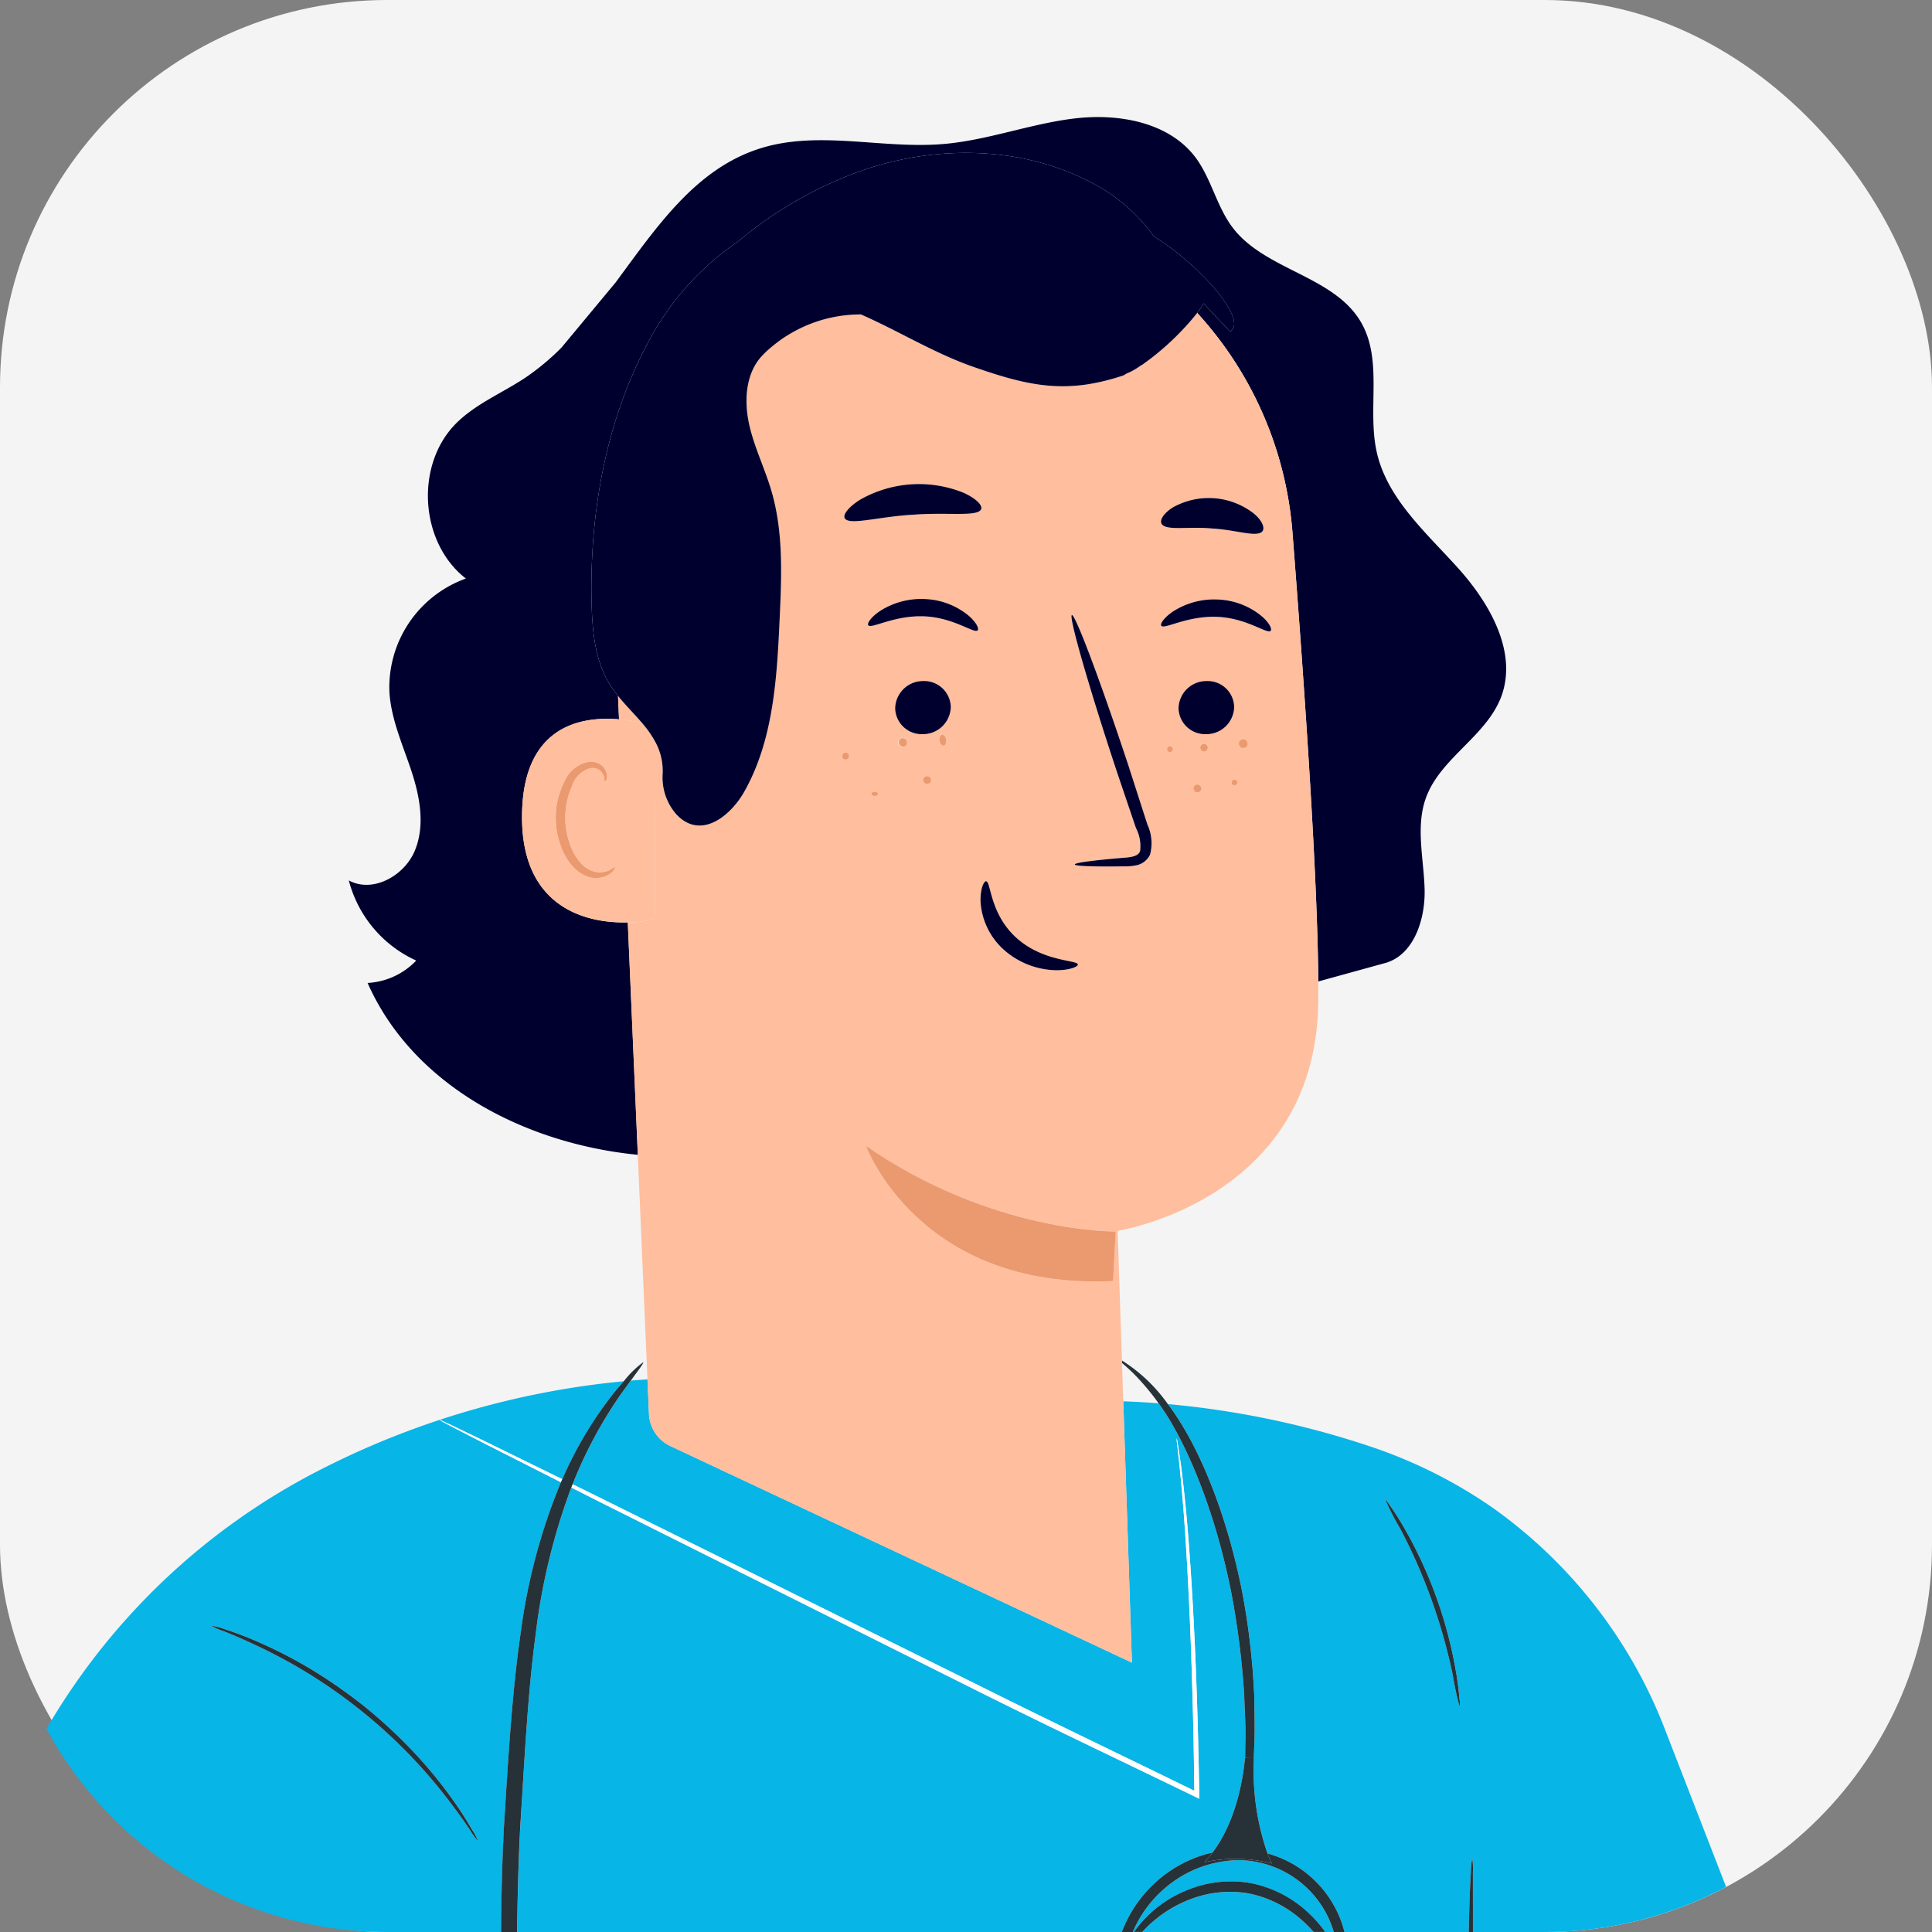 <svg xmlns="http://www.w3.org/2000/svg" width="222" height="222" viewBox="0 0 222 222">
  <rect x="0" y="0" width="222" height="222" fill="#808080" stroke="none"/>
  <g id="Groupe_237" data-name="Groupe 237" transform="translate(-2422 -600)">
    <rect id="Rectangle_2124" data-name="Rectangle 2124" width="222" height="222" rx="44.5" transform="translate(2422 600)" fill="#f4f4f4"/>
    <g id="Groupe_236" data-name="Groupe 236">
      <path id="Tracé_1592" data-name="Tracé 1592" d="M2550.926,756.613l.146,4.41c1.189.039,2.55.11,4.062.228a28.287,28.287,0,0,0-2.887-3.429C2551.685,757.274,2551.23,756.879,2550.926,756.613Z" fill="none"/>
      <path id="Tracé_1593" data-name="Tracé 1593" d="M2571.295,820.383a12.943,12.943,0,0,0-5.911-2.825,12.669,12.669,0,0,0-6.5.65,14.344,14.344,0,0,0-4.648,2.824c-.366.331-.681.653-.974.968h19.694A14.7,14.7,0,0,0,2571.295,820.383Z" fill="#07b5e7"/>
      <path id="Tracé_1594" data-name="Tracé 1594" d="M2554.817,816.263a14.366,14.366,0,0,1,6.515-3.394c2.272-3.017,3.368-7.139,3.725-10.864h.017c.007-.65.013-1.317.031-2.005.045-1.622-.08-3.357-.137-5.181a93.612,93.612,0,0,0-1.476-11.764c-1.614-8.247-4.39-15.465-7.238-20.137-.352-.571-.73-1.123-1.12-1.667-1.512-.118-2.873-.189-4.062-.228l.994,30.028-53.043-24.893a4.269,4.269,0,0,1-2.449-3.68l-.172-3.98c-.641.043-1.282.089-1.922.144-.323.439-.694.944-1.1,1.516a50.659,50.659,0,0,0-5.579,10.394L2490.74,772l43.747,21.69c8.784,4.387,17.207,8.392,24.747,12.093-.131-11.9-.55-21.982-1.02-29.1-.225-3.607-.508-6.456-.693-8.4-.1-.94-.186-1.679-.247-2.223a4.821,4.821,0,0,1-.072-.783,4.559,4.559,0,0,1,.149.758c.081.545.194,1.279.335,2.215.242,1.941.581,4.786.855,8.4.577,7.218,1.078,17.474,1.255,29.582v.464l-.4-.2c-7.666-3.728-16.26-7.786-25.2-12.253l-43.675-21.855-2.873-1.456a72.731,72.731,0,0,0-4.119,17.054c-.892,6.657-1.251,14.121-1.739,21.891-.216,4.159-.314,8.219-.366,12.136h69.482A14.741,14.741,0,0,1,2554.817,816.263Z" fill="#07b5e7"/>
      <path id="Tracé_1595" data-name="Tracé 1595" d="M2481.819,787.743a68.03,68.03,0,0,1,4.642-17.425l-9.144-4.632-3.575-1.844-.924-.5a1.517,1.517,0,0,1-.3-.185,1.763,1.763,0,0,1,.335.133l.952.436,3.631,1.743,9.183,4.5a44.09,44.09,0,0,1,6.185-10.248c.314-.372.6-.7.875-1.006a96.533,96.533,0,0,0-35.323,10.4,76.75,76.75,0,0,0-31.014,29.532A44.489,44.489,0,0,0,2466.5,822h13.083c.027-3.937.122-8.025.34-12.228C2480.411,801.957,2480.839,794.509,2481.819,787.743Zm-4.877,23.812a7.653,7.653,0,0,1-.941-1.279c-.556-.851-1.412-2.05-2.513-3.49a61.142,61.142,0,0,0-4.14-4.842,59.606,59.606,0,0,0-17.707-12.785c-1.642-.775-2.994-1.36-3.942-1.723a7.564,7.564,0,0,1-1.449-.65,8.132,8.132,0,0,1,1.534.4,39.935,39.935,0,0,1,4.034,1.549,53.216,53.216,0,0,1,5.729,2.945,59.429,59.429,0,0,1,6.456,4.495,58.515,58.515,0,0,1,5.749,5.374,52.273,52.273,0,0,1,4.075,4.971,39.388,39.388,0,0,1,2.364,3.631,7.871,7.871,0,0,1,.751,1.4Z" fill="#07b5e7"/>
      <path id="Tracé_1596" data-name="Tracé 1596" d="M2564.464,813.746a13.221,13.221,0,0,0-8.848,3.433,13.418,13.418,0,0,0-3.443,4.821h.128a13.678,13.678,0,0,1,1.318-1.6,13.929,13.929,0,0,1,4.841-3.228,13.175,13.175,0,0,1,7.137-.807,13.391,13.391,0,0,1,6.456,3.167,14.261,14.261,0,0,1,2.23,2.473h.973a11.378,11.378,0,0,0-2.319-4.252A11.539,11.539,0,0,0,2564.464,813.746Z" fill="#07b5e7"/>
      <path id="Tracé_1597" data-name="Tracé 1597" d="M2593.465,773.214a55.519,55.519,0,0,0-13.677-6.891,102.014,102.014,0,0,0-23.589-4.983c.265.352.531.717.8,1.11,3.192,4.708,6.052,11.991,7.722,20.378a83.907,83.907,0,0,1,1.4,11.951c.028,1.848.081,3.607.024,5.245-.023.69-.049,1.35-.079,2h.023a28.83,28.83,0,0,0,1.56,10.954,12.542,12.542,0,0,1,8.847,9.021h14.276c.012-.653.025-1.285.041-1.876.056-2.053.121-3.712.193-4.841a10.208,10.208,0,0,1,.17-1.779,9.5,9.5,0,0,1,.073,1.783v4.841c0,.59,0,1.221,0,1.872h8.25a44.288,44.288,0,0,0,20.842-5.182l-6.85-17.641A55.919,55.919,0,0,0,2593.465,773.214Zm-3.752,22.884h0a35.426,35.426,0,0,1-.782-3.631,64.144,64.144,0,0,0-6.02-16.78,31.992,31.992,0,0,1-1.706-3.308c.08-.053.258.258.629.783s.88,1.315,1.465,2.311a50.079,50.079,0,0,1,6.051,16.913c.186,1.138.3,2.066.339,2.712A3.1,3.1,0,0,1,2589.713,796.1Z" fill="#07b5e7"/>
      <path id="Tracé_1598" data-name="Tracé 1598" d="M2473.827,806.524a52.273,52.273,0,0,0-4.075-4.971,58.515,58.515,0,0,0-5.749-5.374,59.429,59.429,0,0,0-6.456-4.495,53.216,53.216,0,0,0-5.729-2.945,39.935,39.935,0,0,0-4.034-1.549,8.132,8.132,0,0,0-1.534-.4,7.564,7.564,0,0,0,1.449.65c.948.363,2.3.948,3.942,1.723a59.606,59.606,0,0,1,17.707,12.785,61.142,61.142,0,0,1,4.14,4.842c1.1,1.44,1.957,2.639,2.513,3.49a7.653,7.653,0,0,0,.941,1.279h0a7.871,7.871,0,0,0-.751-1.4A39.388,39.388,0,0,0,2473.827,806.524Z" fill="#263238"/>
      <path id="Tracé_1599" data-name="Tracé 1599" d="M2589.349,792.386a50.079,50.079,0,0,0-6.051-16.913c-.585-1-1.094-1.787-1.465-2.311s-.549-.836-.629-.783a31.992,31.992,0,0,0,1.706,3.308,64.144,64.144,0,0,1,6.02,16.78,35.426,35.426,0,0,0,.782,3.631h0a3.1,3.1,0,0,0-.025-1C2589.648,794.452,2589.535,793.524,2589.349,792.386Z" fill="#263238"/>
      <path id="Tracé_1600" data-name="Tracé 1600" d="M2591.246,815.287a9.5,9.5,0,0,0-.073-1.783,10.208,10.208,0,0,0-.17,1.779c-.072,1.129-.137,2.788-.193,4.841-.016.591-.029,1.223-.041,1.876h.481c0-.651,0-1.282,0-1.872Z" fill="#263238"/>
      <path id="Tracé_1601" data-name="Tracé 1601" d="M2473.8,763.729l-.952-.436a1.763,1.763,0,0,0-.335-.133,1.517,1.517,0,0,0,.3.185l.924.5,3.575,1.844,9.144,4.632c.015-.033.028-.069.042-.1.036-.082.078-.16.114-.242l-9.183-4.5Z" fill="#fff"/>
      <path id="Tracé_1602" data-name="Tracé 1602" d="M2487.649,770.919l2.873,1.456L2534.2,794.23c8.936,4.467,17.53,8.525,25.2,12.253l.4.2v-.464c-.177-12.108-.678-22.364-1.255-29.582-.274-3.61-.613-6.455-.855-8.4-.141-.936-.254-1.67-.335-2.215a4.559,4.559,0,0,0-.149-.758,4.821,4.821,0,0,0,.072.783c.061.544.142,1.283.247,2.223.185,1.944.468,4.793.693,8.4.47,7.121.889,17.2,1.02,29.1-7.54-3.7-15.963-7.706-24.747-12.093L2490.74,772l-2.944-1.444c-.022.056-.048.109-.07.165S2487.675,770.853,2487.649,770.919Z" fill="#fff"/>
      <path id="Tracé_1603" data-name="Tracé 1603" d="M2552.247,757.822a28.287,28.287,0,0,1,2.887,3.429c.39.544.768,1.1,1.12,1.667,2.848,4.672,5.624,11.89,7.238,20.137a93.612,93.612,0,0,1,1.476,11.764c.057,1.824.182,3.559.137,5.181-.018.688-.024,1.355-.031,2.005l.989.02c.03-.651.056-1.311.079-2,.057-1.638,0-3.4-.024-5.245a83.907,83.907,0,0,0-1.4-11.951c-1.67-8.387-4.53-15.67-7.722-20.378-.266-.393-.532-.758-.8-1.11a18.512,18.512,0,0,0-5.282-5.013l.009.286C2551.23,756.879,2551.685,757.274,2552.247,757.822Z" fill="#263238"/>
      <path id="Tracé_1604" data-name="Tracé 1604" d="M2483.53,787.973a72.731,72.731,0,0,1,4.119-17.054c.026-.066.05-.137.077-.2s.048-.109.07-.165a50.659,50.659,0,0,1,5.579-10.394c.411-.572.782-1.077,1.1-1.516.977-1.322,1.523-2.036,1.432-2.115a11.463,11.463,0,0,0-2.235,2.193c-.274.307-.561.634-.875,1.006a44.09,44.09,0,0,0-6.185,10.248c-.036.082-.078.16-.114.242-.014.033-.027.069-.042.1a68.03,68.03,0,0,0-4.642,17.425c-.98,6.766-1.408,14.214-1.9,22.029-.218,4.2-.313,8.291-.34,12.228h1.842c.052-3.917.15-7.977.366-12.136C2482.279,802.094,2482.638,794.63,2483.53,787.973Z" fill="#263238"/>
      <path id="Tracé_1605" data-name="Tracé 1605" d="M2567.646,812.979c.156.389.318.776.506,1.15a16.836,16.836,0,0,0-7.751-.149,12.6,12.6,0,0,0,.931-1.111,14.366,14.366,0,0,0-6.515,3.394,14.741,14.741,0,0,0-3.91,5.737h1.266a13.418,13.418,0,0,1,3.443-4.821,13.221,13.221,0,0,1,8.848-3.433,11.539,11.539,0,0,1,8.473,4,11.378,11.378,0,0,1,2.319,4.252h1.237a12.542,12.542,0,0,0-8.847-9.021Z" fill="#263238"/>
      <path id="Tracé_1606" data-name="Tracé 1606" d="M2565.057,802.005c-.357,3.725-1.453,7.847-3.725,10.864a12.6,12.6,0,0,1-.931,1.111,16.836,16.836,0,0,1,7.751.149c-.188-.374-.35-.761-.506-1.15a28.83,28.83,0,0,1-1.56-10.954h-.023l-.989-.02Z" fill="#263238"/>
      <path id="Tracé_1607" data-name="Tracé 1607" d="M2572.053,819.527a13.391,13.391,0,0,0-6.456-3.167,13.175,13.175,0,0,0-7.137.807,13.929,13.929,0,0,0-4.841,3.228,13.678,13.678,0,0,0-1.318,1.6h.957c.293-.315.608-.637.974-.968a14.344,14.344,0,0,1,4.648-2.824,12.669,12.669,0,0,1,6.5-.65,12.943,12.943,0,0,1,5.911,2.825,14.7,14.7,0,0,1,1.657,1.617h1.331A14.261,14.261,0,0,0,2572.053,819.527Z" fill="#263238"/>
      <path id="Tracé_1608" data-name="Tracé 1608" d="M2481.985,693.612c.123-10.127,6.647-11.34,11.146-10.955l-.116-2.688a12.8,12.8,0,0,1-.9-1.245c-1.723-2.74-2.05-6.108-2.135-9.344-.262-10.575,1.687-21.388,6.827-30.659a32,32,0,0,1,9.961-10.946,46.275,46.275,0,0,1,14.706-8.327c8.4-2.788,17.966-2.623,25.822,1.472a20.1,20.1,0,0,1,7.278,6.234c5.475,3.4,10.926,9.739,8.751,10.933l-3.034-3.227a7.691,7.691,0,0,1-.721,1.1,42.177,42.177,0,0,1,10.945,25.218c1.479,19.027,2.892,39.935,2.966,51.6l7.524-2.075c3.425-.835,4.793-5.031,4.692-8.557s-1.049-7.178.161-10.49c1.659-4.539,6.859-7.012,8.614-11.523,1.961-5.124-1.246-10.76-4.922-14.847s-8.142-7.969-9.348-13.315c-1.114-4.93.726-10.518-1.787-14.9-3.095-5.4-11.055-5.988-14.8-10.95-1.816-2.421-2.421-5.552-4.2-7.973-3.054-4.119-8.876-5.144-13.96-4.534s-9.981,2.513-15.093,2.937c-7.012.585-14.287-1.614-21,.5-7.408,2.324-11.866,8.969-16.619,15.4l-6.209,7.472a27.9,27.9,0,0,1-4.16,3.47c-2.63,1.751-5.648,2.977-7.9,5.192-4.817,4.749-4.284,13.746,1.057,17.894a13.285,13.285,0,0,0-8.779,13.153c.222,3.114,1.554,6.019,2.53,8.985s1.581,6.273.375,9.154-4.841,4.89-7.577,3.393a13.964,13.964,0,0,0,7.747,9.211,8.344,8.344,0,0,1-5.588,2.574c5.218,11.793,18.072,18.479,31.056,19.747l-1.152-26.707C2489.645,706.118,2481.853,704.512,2481.985,693.612Z" fill="#00002f"/>
      <path id="Tracé_1609" data-name="Tracé 1609" d="M2499.023,766.158l53.043,24.893-.994-30.028-.146-4.41-.009-.286-.493-14.9s22.726-3.486,23.053-26.2c.01-.761.011-1.584,0-2.452-.074-11.661-1.487-32.569-2.966-51.6a42.177,42.177,0,0,0-10.945-25.218,30.885,30.885,0,0,1-6.138,5.828,3.025,3.025,0,0,1-.4.254,7.467,7.467,0,0,1-1.614.9l-.3.19c-6.528,2.182-10.765,1.3-17.261-.969-4.494-1.565-8.581-4.119-12.934-6.027a15.894,15.894,0,0,0-10.462,3.9,9.579,9.579,0,0,0-1.243,1.255c-1.614,2.11-1.7,5.043-1.1,7.629s1.8,4.995,2.538,7.545c1.367,4.688,1.158,9.683.936,14.525-.311,6.858-.7,14.008-4.071,19.987-1.582,2.8-5.007,5.588-7.8,2.606a6.424,6.424,0,0,1-1.578-4.672,7,7,0,0,0-.831-3.634c-.015,5.127-.058,19.841-.084,20.2a7.5,7.5,0,0,1-3.091.512l1.152,26.707L2496.4,758.5l.172,3.98A4.269,4.269,0,0,0,2499.023,766.158Zm29-81.8a3.05,3.05,0,0,1-3.161-2.935c0-.027,0-.055,0-.083a3.2,3.2,0,0,1,3.208-3.086,3.059,3.059,0,0,1,3.181,2.93c0,.029,0,.059,0,.088h0A3.2,3.2,0,0,1,2528.023,684.36Zm2.393,1.315c-.214.025-.4-.234-.46-.581s.093-.645.3-.669.4.23.46.577S2530.626,685.655,2530.416,685.675Zm-1.428,3.918a.405.405,0,0,1-.33.466l-.017,0a.44.44,0,1,1,.339-.521A.462.462,0,0,1,2528.988,689.593Zm-3.067-3.817a.5.5,0,1,1,.287-.548A.443.443,0,0,1,2525.921,685.776Zm2.228-14.956c-3.43-.121-6.02,1.469-6.375,1.033-.173-.194.258-.928,1.392-1.678a8.771,8.771,0,0,1,5.124-1.34,8.415,8.415,0,0,1,4.9,1.816c1.013.839,1.343,1.6,1.142,1.783C2533.93,672.837,2531.578,670.941,2528.149,670.82Zm-5.241,20.4c0,.137-.174.246-.4.242-.21,0-.383-.109-.383-.246s.173-.246.4-.246S2522.908,691.086,2522.908,691.223Zm-1.412,40.443c14.581,10.062,28.7,9.84,28.7,9.84l-.3,5.693C2527.547,748.256,2521.5,731.666,2521.5,731.666Zm34.607-45.552a.339.339,0,0,1,.671-.088.363.363,0,0,1-.311.4A.34.34,0,0,1,2556.1,686.114Zm4.484-1.754a3.054,3.054,0,0,1-3.162-2.943c0-.025,0-.05,0-.075a3.2,3.2,0,0,1,3.227-3.086,3.051,3.051,0,0,1,3.162,2.935c0,.027,0,.055,0,.083A3.191,3.191,0,0,1,2560.587,684.36Zm3.4,5.256a.332.332,0,0,1,.178.389.36.36,0,0,1-.46.209.331.331,0,0,1,.282-.6Zm-4.051-3.586a.436.436,0,1,1,.836-.246.239.239,0,0,1,.009.038.436.436,0,0,1-.845.208Zm-.092,4.94-.021.011a.452.452,0,1,1,.141-.623.623.623,0,0,1,.033.062A.4.4,0,0,1,2559.845,690.97Zm4.862-5.993a.5.5,0,0,1,.629.311.568.568,0,0,1,.024.113.446.446,0,0,1-.335.517.5.5,0,0,1-.318-.941Zm-7.961-26.656a8.42,8.42,0,0,1,9.344.694c.972.819,1.267,1.626.984,2.029-.637.755-2.965-.157-5.8-.318-2.825-.259-5.274.3-5.794-.541C2555.253,659.781,2555.665,659.015,2556.746,658.321Zm.088,11.91a8.744,8.744,0,0,1,5.124-1.343,8.415,8.415,0,0,1,4.9,1.819c1.017.827,1.344,1.606,1.142,1.783-.4.4-2.751-1.492-6.185-1.613s-6.019,1.468-6.374,1.032C2555.269,671.716,2555.705,670.982,2556.834,670.231Zm-11.676.444c.388-.125,3.293,7.6,6.484,17.248l2.195,6.818a5.116,5.116,0,0,1,.307,3.458,2.218,2.218,0,0,1-1.5,1.21,6.025,6.025,0,0,1-1.5.141c-3.478.049-5.649-.028-5.649-.221s2.143-.472,5.617-.767c.879-.052,1.714-.19,1.888-.783a4.472,4.472,0,0,0-.472-2.622q-1.1-3.228-2.3-6.782C2547.039,678.72,2544.771,670.8,2545.158,670.675Zm-9.848,30.594c.561,0,.4,3.716,3.482,6.5s7.052,2.538,7.06,3.062c.045.234-.915.686-2.59.658a9.284,9.284,0,0,1-5.907-2.344,8.074,8.074,0,0,1-2.678-5.439C2534.608,702.141,2535.056,701.233,2535.31,701.269ZM2520.8,657.437a13.658,13.658,0,0,1,11.942-.807c1.465.67,2.166,1.437,2,1.873-.379.919-3.784.33-7.831.641-4.035.23-7.347,1.271-7.847.4C2518.841,659.144,2519.466,658.285,2520.8,657.437Zm-1.74,29.049a.4.4,0,0,1,.489.294h0a.4.4,0,1,1-.489-.295Z" fill="#ffbe9d"/>
      <path id="Tracé_1610" data-name="Tracé 1610" d="M2493.015,679.969l.116,2.688a18.912,18.912,0,0,1,2.647.422C2494.887,682.031,2493.884,681.044,2493.015,679.969Z" fill="#ffbe9d"/>
      <path id="Tracé_1611" data-name="Tracé 1611" d="M2519.252,687.269a.4.4,0,0,0,.3-.488h0a.4.4,0,1,0-.3.489Z" fill="#eb996e"/>
      <path id="Tracé_1612" data-name="Tracé 1612" d="M2525.52,684.869a.5.5,0,0,0,.4.907.443.443,0,0,0,.287-.548.5.5,0,0,0-.688-.359Z" fill="#eb996e"/>
      <path id="Tracé_1613" data-name="Tracé 1613" d="M2530.259,684.425c-.21.024-.359.322-.3.669s.246.606.46.581.359-.326.3-.673S2530.469,684.4,2530.259,684.425Z" fill="#eb996e"/>
      <path id="Tracé_1614" data-name="Tracé 1614" d="M2522.121,691.219c0,.137.173.246.383.246.23,0,.4-.105.4-.242s-.154-.25-.384-.25S2522.121,691.082,2522.121,691.219Z" fill="#eb996e"/>
      <path id="Tracé_1615" data-name="Tracé 1615" d="M2528.458,689.2a.44.44,0,1,0,.183.86l.017,0a.405.405,0,0,0,.33-.466.462.462,0,0,0-.008-.053A.439.439,0,0,0,2528.458,689.2Z" fill="#eb996e"/>
      <path id="Tracé_1616" data-name="Tracé 1616" d="M2560.478,686.325a.436.436,0,0,0,.3-.5.239.239,0,0,0-.009-.038.436.436,0,1,0-.295.541Z" fill="#eb996e"/>
      <path id="Tracé_1617" data-name="Tracé 1617" d="M2565.025,685.918a.446.446,0,0,0,.335-.517.568.568,0,0,0-.024-.113.5.5,0,1,0-.311.63Z" fill="#eb996e"/>
      <path id="Tracé_1618" data-name="Tracé 1618" d="M2556.774,686.026a.339.339,0,1,0-.311.4A.363.363,0,0,0,2556.774,686.026Z" fill="#eb996e"/>
      <path id="Tracé_1619" data-name="Tracé 1619" d="M2559.965,690.358a.452.452,0,1,0-.141.623l.021-.011a.4.4,0,0,0,.153-.55A.623.623,0,0,0,2559.965,690.358Z" fill="#eb996e"/>
      <path id="Tracé_1620" data-name="Tracé 1620" d="M2563.706,690.214a.36.36,0,0,0,.46-.209.331.331,0,1,0-.46.209Z" fill="#eb996e"/>
      <path id="Tracé_1621" data-name="Tracé 1621" d="M2549.9,747.2l.3-5.693s-14.121.222-28.7-9.84C2521.5,731.666,2527.547,748.256,2549.9,747.2Z" fill="#eb996e"/>
      <path id="Tracé_1622" data-name="Tracé 1622" d="M2560.651,678.256a3.2,3.2,0,0,0-3.227,3.086c0,.025,0,.05,0,.075a3.054,3.054,0,0,0,3.162,2.943,3.191,3.191,0,0,0,3.227-3.086c0-.028,0-.056,0-.083A3.051,3.051,0,0,0,2560.651,678.256Z" fill="#00002f"/>
      <path id="Tracé_1623" data-name="Tracé 1623" d="M2561.817,670.877c3.434.121,5.782,2.017,6.185,1.613.2-.177-.125-.956-1.142-1.783a8.415,8.415,0,0,0-4.9-1.819,8.744,8.744,0,0,0-5.124,1.343c-1.129.751-1.565,1.485-1.391,1.678C2555.8,672.345,2558.384,670.756,2561.817,670.877Z" fill="#00002f"/>
      <path id="Tracé_1624" data-name="Tracé 1624" d="M2531.251,681.274c0-.029,0-.059,0-.088a3.059,3.059,0,0,0-3.181-2.93,3.2,3.2,0,0,0-3.208,3.086c0,.028,0,.056,0,.083a3.05,3.05,0,0,0,3.161,2.935,3.2,3.2,0,0,0,3.228-3.086Z" fill="#00002f"/>
      <path id="Tracé_1625" data-name="Tracé 1625" d="M2534.334,672.434c.2-.178-.129-.944-1.142-1.783a8.415,8.415,0,0,0-4.9-1.816,8.771,8.771,0,0,0-5.124,1.34c-1.134.75-1.565,1.484-1.392,1.678.355.436,2.945-1.154,6.375-1.033S2533.93,672.837,2534.334,672.434Z" fill="#00002f"/>
      <path id="Tracé_1626" data-name="Tracé 1626" d="M2552.534,695.157a4.472,4.472,0,0,1,.472,2.622c-.174.593-1.009.731-1.888.783-3.474.295-5.617.569-5.617.767s2.171.27,5.649.221a6.025,6.025,0,0,0,1.5-.141,2.218,2.218,0,0,0,1.5-1.21,5.116,5.116,0,0,0-.307-3.458l-2.195-6.818c-3.191-9.651-6.1-17.373-6.484-17.248s1.881,8.045,5.072,17.7Q2551.432,691.929,2552.534,695.157Z" fill="#00002f"/>
      <path id="Tracé_1627" data-name="Tracé 1627" d="M2534.677,703.7a8.074,8.074,0,0,0,2.678,5.439,9.284,9.284,0,0,0,5.907,2.344c1.675.028,2.635-.424,2.59-.658-.008-.524-3.982-.282-7.06-3.062s-2.921-6.5-3.482-6.5C2535.056,701.233,2534.608,702.141,2534.677,703.7Z" fill="#00002f"/>
      <path id="Tracé_1628" data-name="Tracé 1628" d="M2526.91,659.144c4.047-.311,7.452.278,7.831-.641.165-.436-.536-1.2-2-1.873a13.658,13.658,0,0,0-11.942.807c-1.332.848-1.957,1.707-1.735,2.11C2519.563,660.415,2522.875,659.374,2526.91,659.144Z" fill="#00002f"/>
      <path id="Tracé_1629" data-name="Tracé 1629" d="M2561.269,660.726c2.84.161,5.168,1.073,5.8.318.283-.4-.012-1.21-.984-2.029a8.42,8.42,0,0,0-9.344-.694c-1.081.694-1.493,1.46-1.271,1.864C2556,661.024,2558.444,660.467,2561.269,660.726Z" fill="#00002f"/>
      <path id="Tracé_1630" data-name="Tracé 1630" d="M2493.131,682.657c-4.5-.385-11.023.828-11.146,10.955-.132,10.9,7.66,12.506,12.152,12.373a7.5,7.5,0,0,0,3.091-.512c.026-.359.069-15.073.084-20.2a12.163,12.163,0,0,0-1.534-2.194A18.912,18.912,0,0,0,2493.131,682.657Zm-1.036,17.729a2.848,2.848,0,0,1-2.42.375c-2.2-.662-3.748-3.563-3.813-6.641a9.1,9.1,0,0,1,.968-4.253,3.8,3.8,0,0,1,2.825-2.34,2.02,2.02,0,0,1,1.468.4,1.7,1.7,0,0,1,.593.964c.113.634-.129.908-.214.884s.017-.331-.181-.759a1.357,1.357,0,0,0-1.566-.746,3.059,3.059,0,0,0-2.017,2.017,8.8,8.8,0,0,0-.787,3.8c.045,2.755,1.372,5.333,2.986,5.943a2.652,2.652,0,0,0,1.989,0c.452-.222.654-.452.722-.4C2492.693,699.663,2492.608,700,2492.095,700.386Z" fill="#ffbe9d"/>
      <path id="Tracé_1631" data-name="Tracé 1631" d="M2491.926,700.039a2.652,2.652,0,0,1-1.989,0c-1.614-.61-2.941-3.188-2.986-5.943a8.8,8.8,0,0,1,.787-3.8,3.059,3.059,0,0,1,2.017-2.017,1.357,1.357,0,0,1,1.566.746c.2.428.1.734.181.759s.327-.25.214-.884a1.7,1.7,0,0,0-.593-.964,2.02,2.02,0,0,0-1.468-.4,3.8,3.8,0,0,0-2.825,2.34,9.1,9.1,0,0,0-.968,4.253c.065,3.078,1.614,5.979,3.813,6.641a2.848,2.848,0,0,0,2.42-.375c.513-.384.6-.723.553-.751C2492.58,699.587,2492.378,699.817,2491.926,700.039Z" fill="#eb996e"/>
      <path id="Tracé_1632" data-name="Tracé 1632" d="M2563.326,638.087c2.175-1.194-3.276-7.532-8.751-10.933a20.1,20.1,0,0,0-7.278-6.234c-7.856-4.095-17.418-4.26-25.822-1.472a46.275,46.275,0,0,0-14.706,8.327,32,32,0,0,0-9.961,10.946c-5.14,9.271-7.089,20.084-6.827,30.659.085,3.236.412,6.6,2.135,9.344a12.8,12.8,0,0,0,.9,1.245c.869,1.075,1.872,2.062,2.763,3.11a12.163,12.163,0,0,1,1.534,2.194,7,7,0,0,1,.831,3.634,6.424,6.424,0,0,0,1.578,4.672c2.792,2.982,6.217.194,7.8-2.606,3.373-5.979,3.76-13.129,4.071-19.987.222-4.842.431-9.837-.936-14.525-.739-2.55-1.941-4.958-2.538-7.545s-.513-5.519,1.1-7.629a9.579,9.579,0,0,1,1.243-1.255,15.894,15.894,0,0,1,10.462-3.9c4.353,1.908,8.44,4.462,12.934,6.027,6.5,2.268,10.733,3.151,17.261.969l.3-.19a7.467,7.467,0,0,0,1.614-.9,3.025,3.025,0,0,0,.4-.254,30.885,30.885,0,0,0,6.138-5.828,7.691,7.691,0,0,0,.721-1.1Z" fill="#00002f"/>
    </g>
  </g>
</svg>
